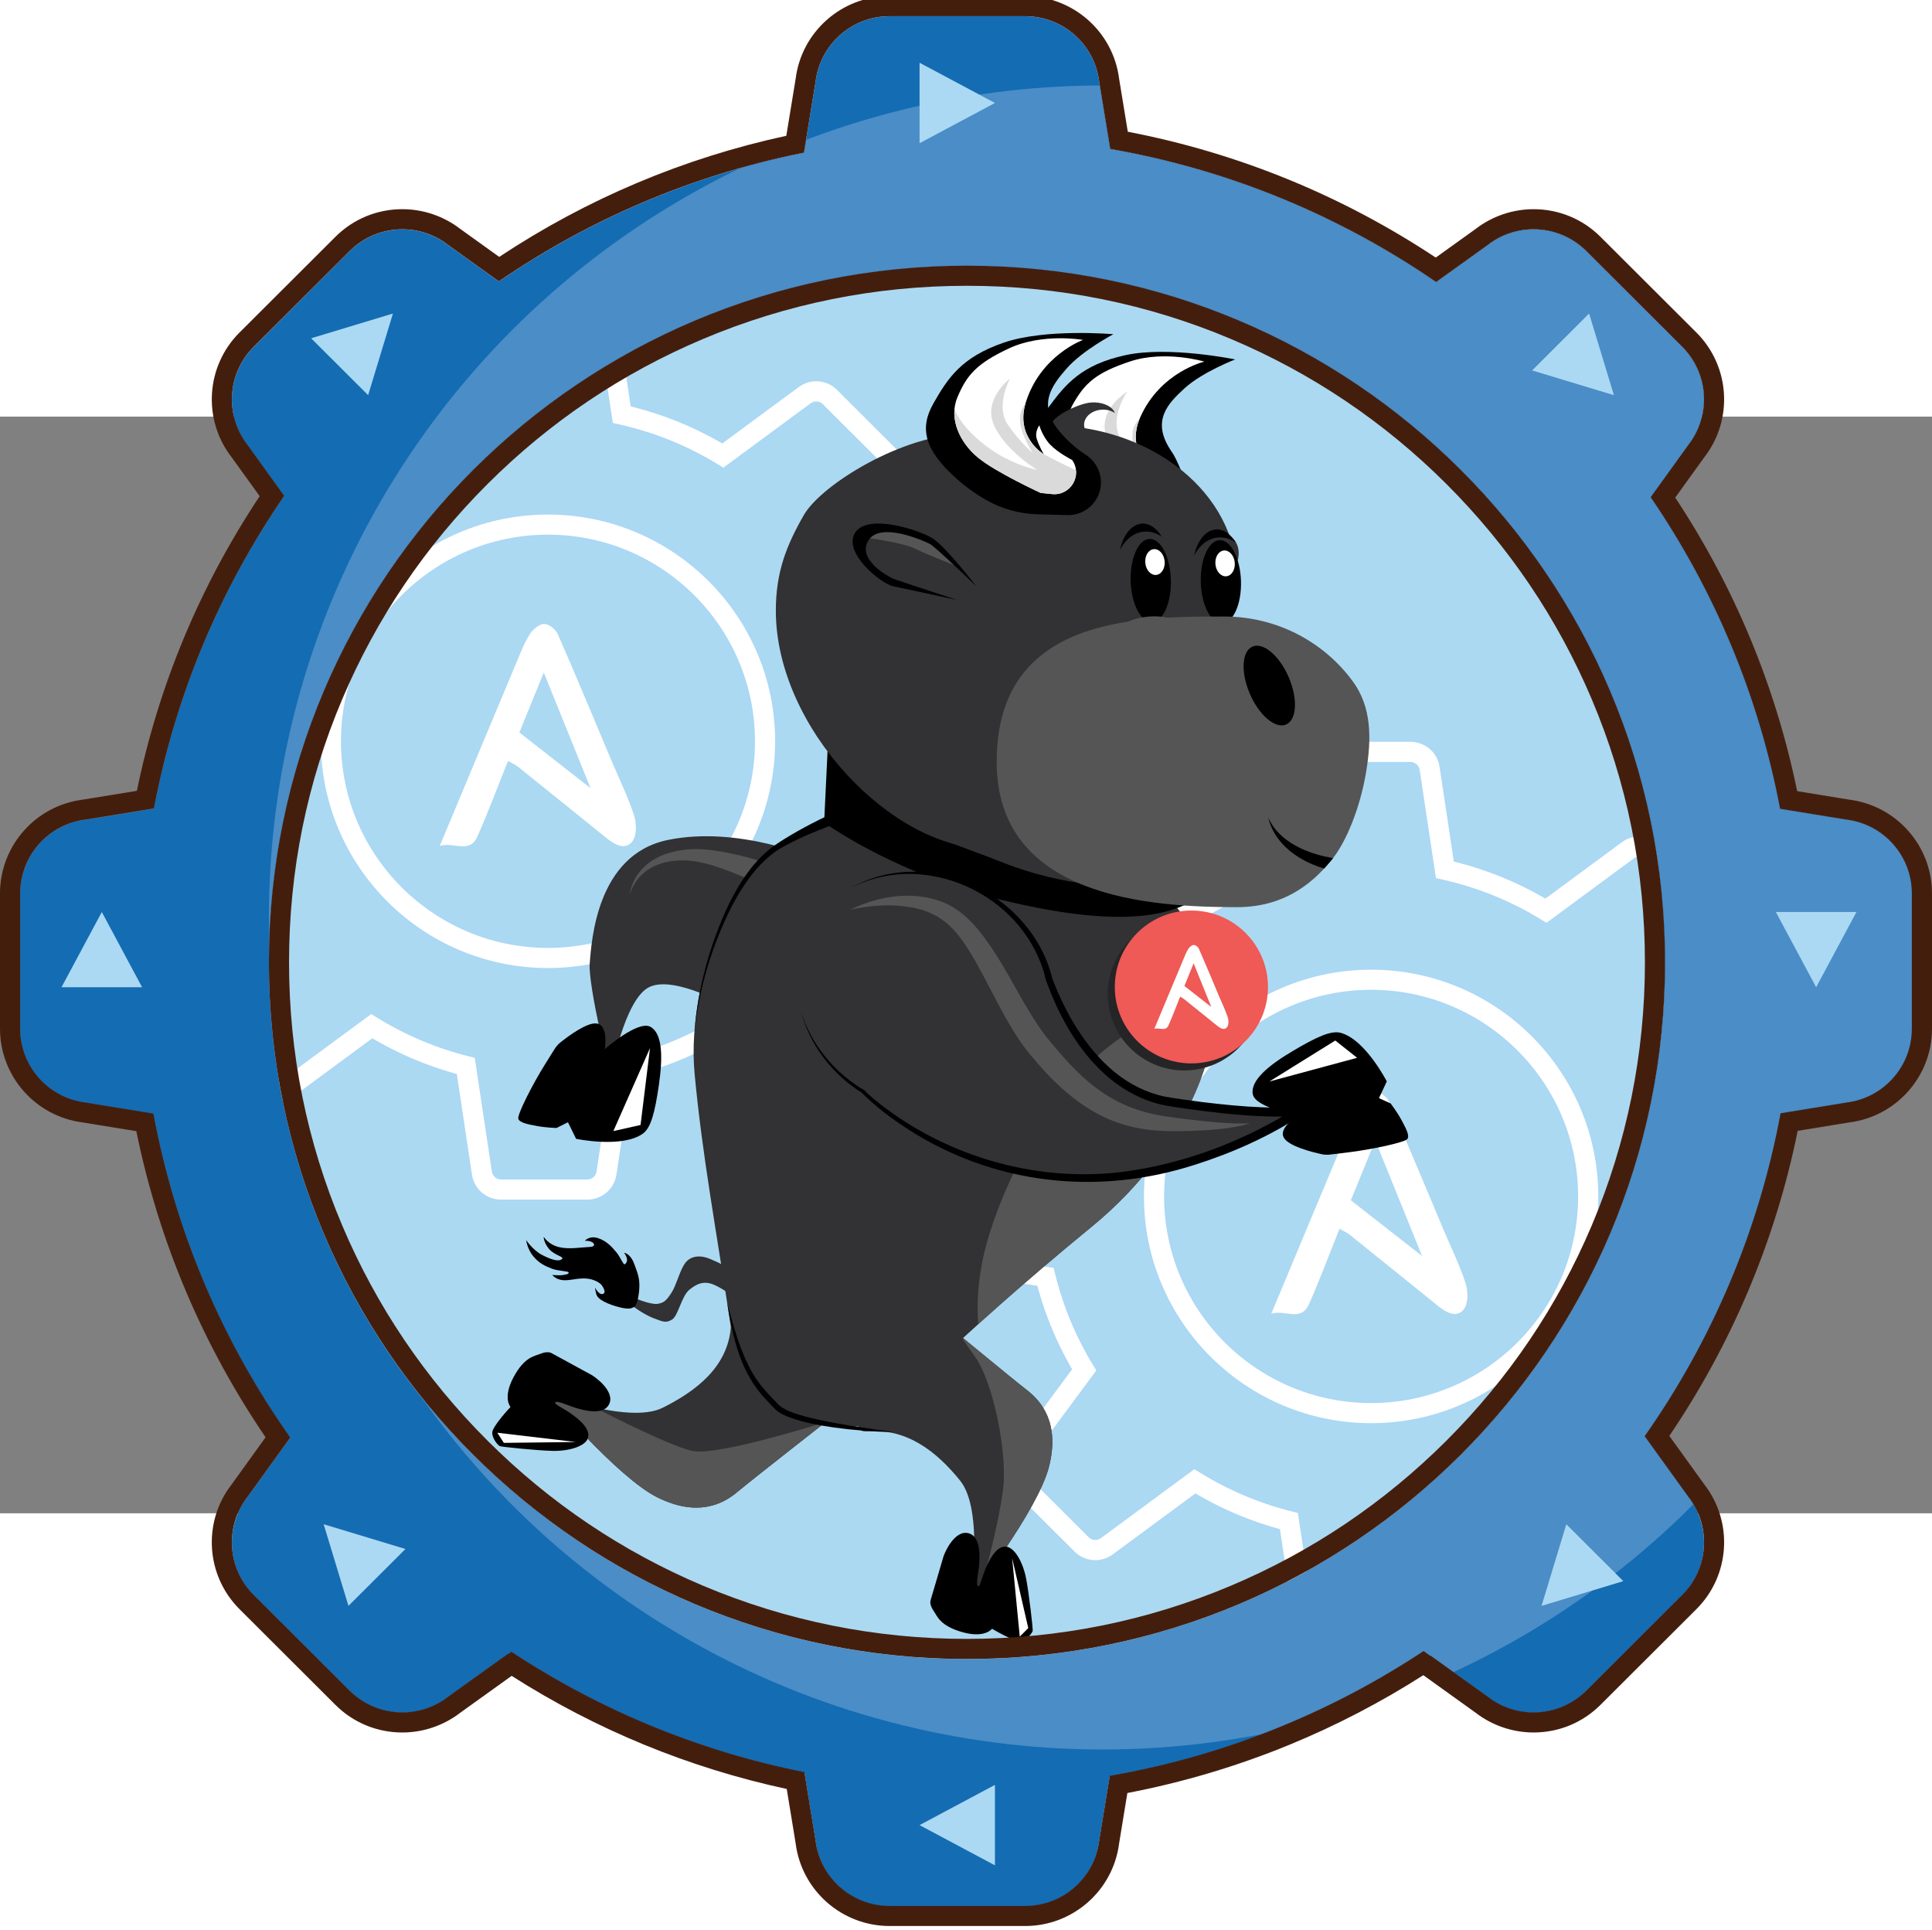 <?xml version="1.0" encoding="UTF-8" standalone="no"?>
<!-- Generator: Adobe Illustrator 27.3.1, SVG Export Plug-In . SVG Version: 6.00 Build 0)  -->

<svg
   width="106.56"
   height="106.428"
   id="eda-logo"
   version="1.1"
   x="0px"
   y="0px"
   viewBox="0 0 959.043 544.286"
   enable-background="new 0 0 1296 1273.415"
   xml:space="preserve"
   sodipodi:docname="eda.svg"
   inkscape:version="1.3 (0e150ed6c4, 2023-07-21)"
   xmlns:inkscape="http://www.inkscape.org/namespaces/inkscape"
   xmlns:sodipodi="http://sodipodi.sourceforge.net/DTD/sodipodi-0.dtd"
   xmlns:xlink="http://www.w3.org/1999/xlink"
   xmlns="http://www.w3.org/2000/svg"
   xmlns:svg="http://www.w3.org/2000/svg"><rect x="0" y="0" width="959.043" height="544.286" fill="#808080" stroke="none"/><defs
   id="defs60">&#10;	&#10;	&#10;	&#10;	&#10;	&#10;	&#10;	&#10;	&#10;	&#10;	&#10;	&#10;	&#10;	&#10;	&#10;	&#10;	&#10;	&#10;	&#10;	&#10;	&#10;	&#10;	&#10;	&#10;	&#10;		&#10;	&#10;		&#10;	&#10;	&#10;		&#10;	&#10;	&#10;	&#10;	&#10;	&#10;	&#10;	&#10;	&#10;	&#10;		&#10;	&#10;	&#10;	&#10;	&#10;	&#10;	&#10;	&#10;	&#10;	&#10;	&#10;	&#10;	&#10;	&#10;	&#10;	&#10;	&#10;	&#10;	&#10;	&#10;	&#10;	&#10;	&#10;	&#10;	&#10;	&#10;	&#10;	&#10;	&#10;	&#10;	&#10;	&#10;	&#10;	&#10;	&#10;	&#10;	&#10;</defs><sodipodi:namedview
   id="namedview60"
   pagecolor="#ffffff"
   bordercolor="#111111"
   borderopacity="1"
   inkscape:showpageshadow="0"
   inkscape:pageopacity="0"
   inkscape:pagecheckerboard="1"
   inkscape:deskcolor="#d1d1d1"
   inkscape:zoom="3.1044177"
   inkscape:cx="53.311125"
   inkscape:cy="64.907503"
   inkscape:window-width="1499"
   inkscape:window-height="991"
   inkscape:window-x="26"
   inkscape:window-y="23"
   inkscape:window-maximized="0"
   inkscape:current-layer="eda-logo" />&#10;<g
   id="Layer_2"
   display="none"
   transform="translate(-172.886,-536.165)">&#10;</g>&#10;<g
   id="g1"
   transform="translate(0,28.31)"><polygon
     fill="#abd9f3"
     points="226.807,528.326 206.8,565.743 246.815,565.743 "
     id="polygon1"
     transform="matrix(1,0,0,0.998,-171.969,-309.72)" /><g
     id="g6"
     transform="matrix(1,0,0,0.998,-171.969,-309.72)">&#10;		<defs
   id="defs1">&#10;			<circle
   id="XMLID_00000037656443494696575020000010024879349725300901_"
   cx="651.978"
   cy="554.205"
   r="384.451" />&#10;		</defs>&#10;		<use
   xlink:href="#XMLID_00000037656443494696575020000010024879349725300901_"
   overflow="visible"
   fill="#abd9f2"
   id="use1" />&#10;		<clipPath
   id="XMLID_00000106128232911417592990000014720964279045140404_">&#10;			<use
   xlink:href="#XMLID_00000037656443494696575020000010024879349725300901_"
   overflow="visible"
   id="use2" />&#10;		</clipPath>&#10;		<g
   clip-path="url(#XMLID_00000106128232911417592990000014720964279045140404_)"
   id="g3">&#10;			<path
   fill="#ffffff"
   d="m 420.718,672.852 c -8.053,0 -14.766,-5.78 -15.961,-13.743 l -7.366,-49.042 -0.929,-0.265 c -13.506,-3.85 -26.54,-9.368 -38.739,-16.401 l -0.851,-0.491 -40.21,29.708 c -2.826,2.089 -6.148,3.193 -9.606,3.193 -4.279,0 -8.326,-1.69 -11.397,-4.761 l -30.252,-30.253 c -5.694,-5.694 -6.354,-14.527 -1.568,-21.003 l 29.927,-40.505 -0.479,-0.847 c -6.825,-12.074 -12.179,-24.971 -15.913,-38.333 l -0.262,-0.935 -49.763,-7.474 c -7.963,-1.195 -13.743,-7.908 -13.743,-15.961 v -42.783 c 0,-8.052 5.779,-14.765 13.742,-15.961 l 49.241,-7.396 0.254,-0.95 c 3.644,-13.636 8.982,-26.824 15.865,-39.196 l 0.469,-0.844 -29.338,-39.708 c -4.786,-6.477 -4.126,-15.31 1.569,-21.004 l 30.251,-30.252 c 3.07,-3.07 7.118,-4.761 11.397,-4.761 3.458,0 6.78,1.104 9.607,3.192 l 38.816,28.68 0.855,-0.503 c 12.683,-7.47 26.28,-13.286 40.416,-17.288 l 0.931,-0.264 7.076,-47.114 c 1.195,-7.963 7.908,-13.743 15.961,-13.743 h 42.783 c 8.053,0 14.766,5.78 15.961,13.743 l 6.921,46.082 0.961,0.248 c 14.755,3.806 28.956,9.569 42.209,17.127 l 0.849,0.484 37.155,-27.451 c 2.827,-2.089 6.148,-3.193 9.607,-3.193 4.279,0 8.327,1.691 11.397,4.762 l 30.252,30.251 c 5.694,5.694 6.354,14.527 1.569,21.003 l -27.235,36.862 0.496,0.853 c 7.779,13.375 13.714,27.714 17.639,42.617 l 0.251,0.955 45.338,6.809 c 7.963,1.196 13.743,7.909 13.743,15.961 v 42.783 c 0,8.053 -5.78,14.766 -13.744,15.961 l -45.856,6.888 -0.259,0.94 c -4.029,14.617 -9.987,28.657 -17.709,41.73 l -0.505,0.855 27.841,37.682 c 4.785,6.477 4.126,15.31 -1.568,21.004 l -30.252,30.252 c -3.07,3.07 -7.118,4.761 -11.397,4.761 -3.458,0 -6.78,-1.104 -9.607,-3.192 l -38.569,-28.497 -0.845,0.471 c -12.764,7.123 -26.394,12.595 -40.512,16.265 l -0.959,0.249 -7.209,48.002 c -1.195,7.963 -7.908,13.743 -15.961,13.743 h -42.785 z m -3.106,-15.674 c 0.229,1.524 1.564,2.674 3.105,2.674 H 463.5 c 1.542,0 2.876,-1.149 3.105,-2.674 l 8.52,-56.73 4.333,-0.981 c 16.432,-3.719 32.114,-10.008 46.61,-18.69 l 3.718,-2.227 45.495,33.614 c 0.548,0.404 1.193,0.616 1.867,0.616 0.835,0 1.623,-0.327 2.218,-0.92 l 30.253,-30.253 c 1.107,-1.107 1.236,-2.826 0.305,-4.087 l -33.099,-44.798 2.385,-3.761 c 9.337,-14.729 16.152,-30.775 20.255,-47.693 l 1.03,-4.247 54.442,-8.177 c 1.55,-0.233 2.675,-1.539 2.675,-3.105 v -42.783 c 0,-1.565 -1.124,-2.872 -2.674,-3.105 l -54.035,-8.115 -0.992,-4.314 c -3.952,-17.191 -10.715,-33.533 -20.101,-48.573 l -2.34,-3.749 32.453,-43.924 c 0.931,-1.261 0.802,-2.979 -0.306,-4.087 l -30.252,-30.252 c -0.596,-0.595 -1.383,-0.923 -2.219,-0.923 -0.675,0 -1.32,0.213 -1.868,0.618 l -44.152,32.621 -3.734,-2.286 c -14.935,-9.143 -31.156,-15.72 -48.211,-19.548 l -4.343,-0.975 -8.234,-54.827 c -0.233,-1.549 -1.539,-2.673 -3.105,-2.673 h -42.783 c -1.566,0 -2.873,1.124 -3.105,2.673 l -8.356,55.637 -4.207,1.052 c -16.443,4.11 -32.064,10.799 -46.43,19.881 l -3.759,2.376 -45.923,-33.931 c -0.548,-0.404 -1.193,-0.617 -1.867,-0.617 -0.836,0 -1.625,0.328 -2.22,0.923 l -30.251,30.252 c -1.107,1.108 -1.236,2.826 -0.306,4.085 l 34.449,46.625 -2.218,3.715 c -8.438,14.129 -14.607,29.386 -18.338,45.346 l -1.004,4.294 -57.903,8.696 c -1.549,0.233 -2.673,1.539 -2.673,3.105 v 42.783 c 0,1.567 1.124,2.873 2.673,3.105 l 58.316,8.758 1.041,4.227 c 3.868,15.701 10.083,30.669 18.471,44.489 l 2.262,3.728 -35.075,47.475 c -0.916,1.239 -0.785,2.996 0.305,4.085 l 30.252,30.253 c 0.593,0.595 1.382,0.923 2.218,0.923 0,0 0,0 0,0 0.675,0 1.321,-0.214 1.868,-0.618 l 47.243,-34.905 3.743,2.316 c 13.933,8.621 29.022,15.013 44.849,19 l 4.197,1.057 z m 26.371,-99.495 c -63.004,0 -114.261,-51.257 -114.261,-114.261 0,-63.004 51.257,-114.261 114.261,-114.261 63.003,0 114.261,51.257 114.261,114.261 0,63.004 -51.258,114.261 -114.261,114.261 z m 0,-215.521 c -55.835,0 -101.261,45.425 -101.261,101.261 0,55.836 45.426,101.261 101.261,101.261 55.835,0 101.261,-45.425 101.261,-101.261 0,-55.836 -45.426,-101.261 -101.261,-101.261 z"
   id="path2" />&#10;			<path
   fill="#abd8f3"
   d="m 463.501,217.343 c 7.304,0 13.393,5.242 14.478,12.466 l 6.773,45.1 0.295,1.963 1.923,0.496 c 14.626,3.773 28.703,9.485 41.841,16.978 l 1.697,0.968 1.572,-1.161 36.369,-26.871 c 2.567,-1.897 5.581,-2.899 8.715,-2.899 3.879,0 7.549,1.535 10.336,4.323 l 30.252,30.252 c 5.165,5.165 5.763,13.177 1.423,19.051 l -26.649,36.068 -1.172,1.586 0.992,1.705 c 7.711,13.259 13.594,27.473 17.485,42.245 l 0.503,1.909 1.953,0.293 44.362,6.663 c 7.223,1.085 12.466,7.174 12.466,14.478 v 42.783 c 0,7.304 -5.243,13.393 -12.467,14.478 l -44.892,6.743 -1.928,0.29 -0.518,1.88 c -3.994,14.489 -9.901,28.407 -17.555,41.366 l -1.01,1.711 1.181,1.598 27.251,36.883 c 4.341,5.875 3.742,13.887 -1.423,19.052 L 587.5,619.99 c -2.787,2.787 -6.457,4.322 -10.336,4.322 -3.135,0 -6.149,-1.002 -8.715,-2.898 l -37.792,-27.922 -1.556,-1.149 -1.689,0.943 c -12.653,7.061 -26.164,12.485 -40.159,16.122 l -1.918,0.498 -0.294,1.959 -7.063,47.022 c -1.084,7.223 -7.173,12.466 -14.478,12.466 h -42.783 c -7.304,0 -13.393,-5.243 -14.478,-12.466 l -7.222,-48.087 -0.287,-1.91 -1.857,-0.529 c -13.388,-3.816 -26.308,-9.286 -38.401,-16.258 l -1.701,-0.981 -1.58,1.167 -39.421,29.125 c -2.566,1.897 -5.58,2.899 -8.715,2.899 -3.878,0 -7.549,-1.535 -10.336,-4.321 l -30.253,-30.253 c -5.165,-5.164 -5.764,-13.177 -1.423,-19.051 l 29.349,-39.723 1.156,-1.565 -0.958,-1.694 c -6.766,-11.969 -12.073,-24.754 -15.775,-37.999 l -0.523,-1.871 -1.921,-0.289 -48.803,-7.33 c -7.223,-1.084 -12.465,-7.173 -12.465,-14.478 v -42.783 c 0,-7.304 5.242,-13.392 12.465,-14.478 l 48.269,-7.25 1.945,-0.292 0.508,-1.9 c 3.612,-13.517 8.903,-26.59 15.727,-38.854 l 0.939,-1.688 -1.148,-1.553 -28.765,-38.932 c -4.341,-5.875 -3.742,-13.887 1.423,-19.052 l 30.251,-30.252 c 2.787,-2.787 6.458,-4.322 10.336,-4.322 3.135,0 6.148,1.002 8.715,2.899 l 38.019,28.09 1.596,1.179 1.71,-1.007 c 12.572,-7.404 26.051,-13.17 40.063,-17.137 l 1.862,-0.527 0.287,-1.914 6.933,-46.157 c 1.084,-7.223 7.173,-12.465 14.478,-12.465 h 42.785 m -55.579,68.596 -3.236,0.809 c -16.598,4.149 -32.367,10.901 -46.868,20.068 l -2.892,1.828 -45.1,-33.323 c -0.806,-0.594 -1.759,-0.909 -2.756,-0.909 -1.237,0 -2.402,0.484 -3.28,1.362 l -30.252,30.253 c -1.635,1.637 -1.825,4.176 -0.45,6.037 l 33.855,45.822 -1.707,2.858 c -8.517,14.262 -14.745,29.663 -18.511,45.774 l -0.772,3.303 -56.898,8.545 c -2.289,0.344 -3.95,2.274 -3.95,4.589 v 42.783 c 0,2.315 1.661,4.245 3.95,4.589 l 57.323,8.609 0.801,3.251 c 3.904,15.849 10.177,30.958 18.645,44.908 l 1.74,2.867 -34.477,46.664 c -1.354,1.832 -1.16,4.428 0.45,6.038 l 30.251,30.251 c 0.878,0.88 2.043,1.364 3.281,1.364 0.999,0 1.954,-0.316 2.759,-0.911 l 46.427,-34.302 2.879,1.782 c 14.063,8.702 29.295,15.154 45.272,19.178 l 3.229,0.813 8.494,56.56 c 0.338,2.252 2.311,3.951 4.589,3.951 h 42.783 c 2.278,0 4.251,-1.698 4.589,-3.951 l 8.368,-55.716 3.333,-0.755 c 16.587,-3.755 32.417,-10.102 47.05,-18.867 l 2.859,-1.713 44.694,33.022 c 0.806,0.594 1.759,0.907 2.755,0.907 1.235,0 2.399,-0.483 3.28,-1.361 l 30.252,-30.252 c 1.637,-1.637 1.826,-4.176 0.451,-6.039 l -32.488,-43.971 1.834,-2.893 c 9.425,-14.868 16.304,-31.065 20.447,-48.142 l 0.792,-3.266 53.445,-8.027 c 2.29,-0.344 3.952,-2.274 3.952,-4.589 v -42.783 c 0,-2.314 -1.661,-4.243 -3.952,-4.589 l -53.024,-7.964 -0.763,-3.319 c -3.99,-17.353 -10.816,-33.849 -20.29,-49.031 l -1.8,-2.884 31.848,-43.105 c 1.375,-1.862 1.184,-4.401 -0.452,-6.038 l -30.254,-30.253 c -0.878,-0.878 -2.043,-1.361 -3.278,-1.361 -0.998,0 -1.952,0.315 -2.76,0.911 l -43.339,32.021 -2.873,-1.759 c -15.076,-9.229 -31.449,-15.868 -48.666,-19.733 l -3.341,-0.75 -8.082,-53.811 c -0.344,-2.289 -2.274,-3.95 -4.589,-3.95 h -42.783 c -2.315,0 -4.245,1.661 -4.589,3.95 l -8.205,54.65 m 36.061,44.722 c 62.176,0 112.761,50.584 112.761,112.761 0,62.177 -50.584,112.761 -112.761,112.761 -62.177,0 -112.761,-50.584 -112.761,-112.761 0,-62.177 50.584,-112.761 112.761,-112.761 m 0,215.522 c 56.662,0 102.761,-46.098 102.761,-102.761 0,-56.663 -46.098,-102.761 -102.761,-102.761 -56.663,0 -102.761,46.098 -102.761,102.761 0,56.663 46.098,102.761 102.761,102.761 m 19.518,-331.841 h -42.783 c -8.801,0 -16.138,6.317 -17.444,15.02 l -6.933,46.157 c -14.282,4.043 -27.953,9.891 -40.769,17.439 l -38.019,-28.09 c -3.164,-2.337 -6.842,-3.486 -10.498,-3.486 -4.524,0 -9.016,1.759 -12.457,5.201 l -30.251,30.252 c -6.224,6.223 -6.945,15.877 -1.715,22.956 l 28.765,38.932 c -6.955,12.501 -12.321,25.759 -16.003,39.538 l -48.269,7.25 c -8.703,1.308 -15.019,8.644 -15.019,17.444 v 42.783 c 0,8.801 6.317,16.138 15.02,17.444 l 48.803,7.33 c 3.773,13.501 9.155,26.467 16.052,38.668 l -29.349,39.723 c -5.23,7.079 -4.509,16.733 1.714,22.956 l 30.252,30.253 c 3.442,3.442 7.933,5.2 12.458,5.2 3.656,0 7.335,-1.149 10.498,-3.487 l 39.42,-29.125 c 12.327,7.106 25.43,12.654 39.077,16.544 l 7.222,48.087 c 1.307,8.704 8.643,15.021 17.444,15.021 H 463.5 c 8.801,0 16.138,-6.317 17.444,-15.021 l 7.063,-47.022 c 14.264,-3.708 27.968,-9.209 40.866,-16.406 l 37.792,27.922 c 3.163,2.337 6.841,3.486 10.498,3.486 4.524,0 9.016,-1.759 12.458,-5.201 l 30.252,-30.252 c 6.223,-6.223 6.944,-15.878 1.714,-22.956 l -27.25,-36.883 c 7.802,-13.209 13.792,-27.326 17.864,-42.094 l 44.892,-6.743 c 8.704,-1.307 15.021,-8.643 15.021,-17.444 v -42.783 c 0,-8.8 -6.317,-16.137 -15.021,-17.444 l -44.362,-6.663 c -3.966,-15.059 -9.934,-29.477 -17.793,-42.989 l 26.649,-36.068 c 5.229,-7.078 4.508,-16.733 -1.715,-22.956 L 589.62,266.585 c -3.442,-3.443 -7.933,-5.202 -12.458,-5.202 -3.656,0 -7.335,1.149 -10.498,3.487 l -36.369,26.871 c -13.392,-7.638 -27.669,-13.432 -42.578,-17.277 l -6.773,-45.1 c -1.305,-8.704 -8.642,-15.021 -17.443,-15.021 z m -108.706,97.935 4.626,-2.925 c 14.23,-8.996 29.705,-15.622 45.992,-19.694 l 5.178,-1.294 8.504,-56.626 c 0.122,-0.809 0.804,-1.396 1.622,-1.396 H 463.5 c 0.818,0 1.501,0.587 1.622,1.396 l 8.387,55.843 5.345,1.2 c 16.896,3.793 32.963,10.308 47.757,19.364 l 4.596,2.814 44.964,-33.222 c 0.294,-0.217 0.636,-0.324 0.976,-0.324 0.421,0 0.838,0.164 1.158,0.483 l 30.252,30.252 c 0.579,0.579 0.646,1.477 0.16,2.135 l -33.059,44.744 2.88,4.614 c 9.297,14.898 15.997,31.086 19.912,48.115 l 1.221,5.31 55.044,8.267 c 0.81,0.122 1.397,0.804 1.397,1.622 v 42.783 c 0,0.818 -0.588,1.5 -1.397,1.622 l -55.44,8.327 -1.268,5.227 c -4.064,16.757 -10.815,32.652 -20.065,47.243 l -2.935,4.629 33.709,45.624 c 0.486,0.659 0.419,1.557 -0.159,2.135 l -30.252,30.252 c -0.32,0.32 -0.738,0.483 -1.159,0.483 -0.34,0 -0.682,-0.107 -0.976,-0.323 l -46.299,-34.208 -4.575,2.741 c -14.358,8.6 -29.893,14.83 -46.17,18.514 l -5.333,1.208 -8.672,57.744 c -0.12,0.796 -0.817,1.396 -1.622,1.396 h -42.783 c -0.805,0 -1.502,-0.6 -1.622,-1.396 l -8.791,-58.536 -5.166,-1.301 c -15.679,-3.949 -30.626,-10.282 -44.426,-18.82 l -4.606,-2.851 -48.061,35.509 c -0.294,0.217 -0.636,0.324 -0.976,0.324 -0.421,0 -0.838,-0.163 -1.158,-0.483 l -30.252,-30.253 c -0.569,-0.569 -0.637,-1.486 -0.159,-2.134 l 35.673,-48.284 -2.785,-4.588 c -8.309,-13.689 -14.465,-28.516 -18.296,-44.069 l -1.281,-5.202 -59.31,-8.907 c -0.809,-0.122 -1.396,-0.804 -1.396,-1.622 v -42.783 c 0,-0.818 0.587,-1.5 1.396,-1.622 l 58.91,-8.847 1.235,-5.285 c 3.695,-15.81 9.807,-30.923 18.165,-44.918 l 2.73,-4.572 -35.04,-47.429 c -0.486,-0.658 -0.419,-1.555 0.16,-2.134 l 30.251,-30.252 c 0.32,-0.32 0.738,-0.484 1.159,-0.484 0.34,0 0.682,0.107 0.976,0.323 z m 89.188,15.384 c -63.831,0 -115.761,51.93 -115.761,115.761 0,63.831 51.93,115.761 115.761,115.761 63.831,0 115.761,-51.93 115.761,-115.761 0,-63.831 -51.93,-115.761 -115.761,-115.761 z m 0,215.522 c -55.008,0 -99.761,-44.752 -99.761,-99.761 0,-55.009 44.753,-99.761 99.761,-99.761 55.008,0 99.761,44.752 99.761,99.761 0,55.009 -44.753,99.761 -99.761,99.761 z"
   id="path3" />&#10;		</g>&#10;		<g
   clip-path="url(#XMLID_00000106128232911417592990000014720964279045140404_)"
   id="g5">&#10;			<path
   fill="#ffffff"
   d="m 829.317,899.203 c -8.054,0 -14.767,-5.78 -15.961,-13.744 l -7.366,-49.042 -0.929,-0.265 c -13.504,-3.849 -26.537,-9.367 -38.739,-16.401 l -0.851,-0.49 -40.21,29.71 c -2.827,2.088 -6.15,3.191 -9.608,3.191 -4.278,0 -8.325,-1.69 -11.396,-4.76 l -30.253,-30.253 c -5.693,-5.692 -6.353,-14.525 -1.568,-21.003 l 29.927,-40.507 -0.479,-0.847 c -6.825,-12.075 -12.18,-24.972 -15.914,-38.333 l -0.261,-0.936 -49.763,-7.474 c -7.963,-1.196 -13.743,-7.909 -13.743,-15.961 v -42.783 c 0,-8.053 5.78,-14.766 13.743,-15.961 l 49.24,-7.396 0.254,-0.95 c 3.646,-13.641 8.984,-26.828 15.866,-39.196 l 0.47,-0.844 -29.34,-39.709 c -4.785,-6.476 -4.126,-15.309 1.568,-21.004 l 30.252,-30.252 c 3.07,-3.071 7.118,-4.762 11.396,-4.762 3.457,0 6.78,1.104 9.607,3.194 l 38.817,28.679 0.855,-0.503 c 12.684,-7.47 26.281,-13.287 40.415,-17.289 l 0.932,-0.264 7.076,-47.114 c 1.194,-7.963 7.907,-13.743 15.961,-13.743 h 42.783 c 8.052,0 14.765,5.779 15.961,13.742 l 6.921,46.082 0.961,0.248 c 14.756,3.807 28.957,9.569 42.209,17.128 l 0.849,0.484 37.155,-27.451 c 2.826,-2.089 6.148,-3.193 9.607,-3.193 4.278,0 8.326,1.691 11.396,4.761 l 30.253,30.253 c 5.694,5.693 6.354,14.527 1.569,21.004 l -27.235,36.861 0.495,0.853 c 7.78,13.376 13.715,27.715 17.64,42.617 l 0.251,0.955 45.338,6.809 c 7.963,1.195 13.743,7.908 13.743,15.961 v 42.783 c 0,8.052 -5.779,14.765 -13.742,15.961 l -45.857,6.888 -0.26,0.94 c -4.028,14.614 -9.986,28.654 -17.709,41.73 l -0.505,0.855 27.842,37.682 c 4.708,6.373 4.033,15.402 -1.57,21.004 L 997.159,847.4 c -3.07,3.07 -7.118,4.761 -11.396,4.761 -3.458,0 -6.78,-1.104 -9.607,-3.192 l -38.57,-28.497 -0.845,0.472 c -12.764,7.123 -26.394,12.595 -40.511,16.264 l -0.959,0.25 -7.21,48.002 c -1.196,7.963 -7.909,13.743 -15.961,13.743 z m -3.105,-15.674 c 0.233,1.55 1.539,2.675 3.105,2.675 H 872.1 c 1.54,0 2.876,-1.149 3.105,-2.674 l 8.52,-56.731 4.334,-0.98 c 16.432,-3.719 32.113,-10.007 46.608,-18.69 l 3.719,-2.227 45.494,33.613 c 0.539,0.4 1.185,0.612 1.863,0.612 0.831,0 1.643,-0.334 2.225,-0.918 l 30.25,-30.252 c 1.091,-1.089 1.223,-2.846 0.306,-4.086 l -33.098,-44.797 2.384,-3.762 c 9.339,-14.733 16.153,-30.779 20.256,-47.692 l 1.029,-4.247 54.443,-8.177 c 1.55,-0.233 2.674,-1.539 2.674,-3.105 v -42.783 c 0,-1.566 -1.124,-2.873 -2.673,-3.105 l -54.035,-8.115 -0.992,-4.314 c -3.953,-17.191 -10.716,-33.534 -20.102,-48.573 l -2.34,-3.75 32.453,-43.923 c 0.916,-1.24 0.785,-2.996 -0.305,-4.086 l -30.253,-30.253 c -0.594,-0.595 -1.382,-0.923 -2.218,-0.923 -0.675,0 -1.32,0.214 -1.867,0.618 l -44.153,32.621 -3.734,-2.286 C 921.058,524.077 904.838,517.5 887.782,513.67 l -4.343,-0.976 -8.234,-54.825 c -0.23,-1.525 -1.565,-2.674 -3.105,-2.674 h -42.783 c -1.565,0 -2.871,1.124 -3.105,2.671 l -8.356,55.638 -4.207,1.052 c -16.439,4.109 -32.062,10.799 -46.431,19.881 l -3.758,2.376 -45.924,-33.929 c -0.547,-0.404 -1.192,-0.618 -1.867,-0.618 -0.837,0 -1.625,0.328 -2.22,0.924 l -30.251,30.251 c -1.108,1.107 -1.237,2.826 -0.306,4.086 l 34.449,46.625 -2.22,3.715 c -8.438,14.128 -14.607,29.384 -18.338,45.346 l -1.003,4.294 -57.904,8.696 c -1.524,0.229 -2.673,1.564 -2.673,3.105 v 42.783 c 0,1.542 1.149,2.876 2.674,3.105 l 58.316,8.758 1.041,4.227 c 3.869,15.703 10.083,30.671 18.471,44.488 l 2.263,3.729 -35.075,47.474 c -0.932,1.261 -0.804,2.979 0.304,4.086 l 30.253,30.254 c 0.595,0.595 1.383,0.923 2.219,0.923 v 0 c 0.676,0 1.322,-0.214 1.869,-0.619 l 47.241,-34.905 3.743,2.316 c 13.932,8.62 29.021,15.013 44.85,18.999 l 4.197,1.059 z m 26.37,-99.495 c -63.004,0 -114.261,-51.257 -114.261,-114.261 0,-63.004 51.257,-114.261 114.261,-114.261 63.004,0 114.261,51.257 114.261,114.261 0,63.004 -51.257,114.261 -114.261,114.261 z m 0,-215.522 c -55.835,0 -101.261,45.426 -101.261,101.261 0,55.835 45.426,101.261 101.261,101.261 55.835,0 101.261,-45.425 101.261,-101.261 0,-55.836 -45.426,-101.261 -101.261,-101.261 z"
   id="path4" />&#10;			<path
   fill="#abd8f3"
   d="m 872.101,443.694 c 7.304,0 13.392,5.242 14.478,12.465 l 6.773,45.1 0.295,1.963 1.922,0.496 c 14.626,3.773 28.703,9.486 41.84,16.979 l 1.697,0.968 1.572,-1.161 36.369,-26.871 c 2.566,-1.897 5.58,-2.899 8.716,-2.899 3.879,0 7.549,1.535 10.335,4.321 l 30.253,30.253 c 5.165,5.164 5.763,13.176 1.423,19.051 l -26.649,36.068 -1.172,1.586 0.992,1.705 c 7.712,13.26 13.595,27.474 17.485,42.245 l 0.503,1.909 1.953,0.293 44.362,6.663 c 7.223,1.084 12.466,7.173 12.466,14.478 v 42.783 c 0,7.304 -5.242,13.392 -12.465,14.478 l -44.894,6.743 -1.928,0.29 -0.518,1.88 c -3.993,14.487 -9.899,28.404 -17.554,41.366 l -1.01,1.711 1.181,1.598 27.251,36.883 c 4.271,5.781 3.658,13.971 -1.424,19.052 L 996.1,846.341 c -2.787,2.787 -6.458,4.322 -10.336,4.322 -3.135,0 -6.149,-1.002 -8.716,-2.898 l -37.792,-27.923 -1.556,-1.149 -1.689,0.943 c -12.652,7.061 -26.164,12.485 -40.158,16.122 l -1.918,0.498 -0.294,1.96 -7.062,47.022 c -1.085,7.223 -7.174,12.466 -14.478,12.466 h -42.783 c -7.305,0 -13.394,-5.243 -14.478,-12.467 l -7.223,-48.087 -0.287,-1.91 -1.857,-0.529 c -13.386,-3.815 -26.306,-9.285 -38.401,-16.258 l -1.701,-0.981 -1.58,1.167 -39.419,29.126 c -2.568,1.896 -5.583,2.899 -8.718,2.899 -3.878,0 -7.548,-1.535 -10.335,-4.321 L 675.066,816.09 c -5.164,-5.164 -5.762,-13.176 -1.422,-19.051 l 29.349,-39.724 1.156,-1.565 -0.958,-1.694 c -6.766,-11.97 -12.073,-24.755 -15.775,-37.999 l -0.523,-1.871 -1.921,-0.288 -48.802,-7.33 c -7.223,-1.085 -12.466,-7.174 -12.466,-14.478 v -42.783 c 0,-7.305 5.242,-13.393 12.466,-14.478 l 48.267,-7.25 1.945,-0.292 0.508,-1.9 c 3.614,-13.521 8.906,-26.594 15.728,-38.854 l 0.939,-1.688 -1.148,-1.554 -28.766,-38.932 c -4.341,-5.874 -3.743,-13.886 1.422,-19.052 l 30.252,-30.252 c 2.787,-2.787 6.457,-4.323 10.335,-4.323 3.135,0 6.149,1.003 8.717,2.9 l 38.02,28.09 1.596,1.179 1.709,-1.007 c 12.573,-7.405 26.053,-13.171 40.063,-17.138 l 1.862,-0.527 0.287,-1.914 6.933,-46.157 c 1.084,-7.223 7.172,-12.465 14.478,-12.465 h 42.784 m -55.58,68.598 -3.236,0.809 c -16.595,4.149 -32.364,10.901 -46.869,20.069 l -2.891,1.828 -45.097,-33.318 c -0.807,-0.597 -1.761,-0.912 -2.76,-0.913 -1.238,0 -2.403,0.484 -3.279,1.362 l -30.251,30.251 c -1.639,1.637 -1.829,4.177 -0.453,6.039 l 33.856,45.822 -1.707,2.858 c -8.517,14.261 -14.745,29.661 -18.511,45.773 l -0.772,3.303 -56.898,8.545 c -2.252,0.339 -3.95,2.311 -3.95,4.589 v 42.783 c 0,2.278 1.699,4.25 3.951,4.589 l 57.322,8.609 0.801,3.251 c 3.906,15.852 10.179,30.96 18.645,44.907 l 1.741,2.868 -34.478,46.665 c -1.376,1.862 -1.187,4.401 0.45,6.038 l 30.253,30.254 c 0.878,0.878 2.043,1.362 3.28,1.362 0.999,0 1.954,-0.316 2.76,-0.912 l 46.425,-34.302 2.879,1.782 c 14.063,8.701 29.295,15.154 45.272,19.178 l 3.229,0.814 8.495,56.56 c 0.345,2.289 2.275,3.951 4.589,3.951 H 872.1 c 2.277,0 4.249,-1.698 4.589,-3.952 l 8.367,-55.716 3.334,-0.755 c 16.587,-3.754 32.417,-10.102 47.048,-18.867 l 2.861,-1.713 44.686,33.016 c 0.802,0.595 1.756,0.91 2.76,0.91 1.244,0 2.411,-0.482 3.284,-1.357 l 30.249,-30.251 c 1.613,-1.61 1.808,-4.207 0.453,-6.04 l -32.488,-43.971 1.834,-2.893 c 9.426,-14.872 16.305,-31.069 20.446,-48.142 l 0.792,-3.267 53.446,-8.027 c 2.289,-0.344 3.951,-2.274 3.951,-4.589 v -42.783 c 0,-2.315 -1.661,-4.245 -3.951,-4.589 l -53.025,-7.964 -0.763,-3.319 c -3.99,-17.353 -10.817,-33.85 -20.291,-49.031 l -1.8,-2.884 31.847,-43.103 c 1.354,-1.832 1.16,-4.428 -0.45,-6.038 l -30.252,-30.252 c -0.878,-0.879 -2.043,-1.363 -3.28,-1.363 -0.998,0 -1.952,0.315 -2.758,0.911 l -43.341,32.021 -2.872,-1.759 C 921.701,522.71 905.327,516.071 888.11,512.205 l -3.34,-0.75 -8.082,-53.812 c -0.34,-2.251 -2.312,-3.949 -4.589,-3.949 h -42.783 c -2.313,0 -4.243,1.66 -4.589,3.949 l -8.206,54.648 m 36.061,44.722 c 62.176,0 112.761,50.584 112.761,112.761 0,62.176 -50.584,112.761 -112.761,112.761 -62.177,0 -112.761,-50.585 -112.761,-112.761 0,-62.177 50.585,-112.761 112.761,-112.761 m 0,215.522 c 56.662,0 102.761,-46.098 102.761,-102.761 0,-56.663 -46.098,-102.761 -102.761,-102.761 -56.663,0 -102.761,46.098 -102.761,102.761 0,56.662 46.099,102.761 102.761,102.761 m 19.519,-331.841 h -42.783 c -8.802,0 -16.139,6.317 -17.444,15.02 l -6.933,46.157 c -14.28,4.043 -27.952,9.891 -40.769,17.439 l -38.02,-28.09 c -3.165,-2.338 -6.843,-3.487 -10.5,-3.487 -4.524,0 -9.015,1.759 -12.456,5.201 l -30.252,30.252 c -6.224,6.224 -6.944,15.878 -1.714,22.956 l 28.766,38.932 c -6.956,12.5 -12.322,25.759 -16.005,39.538 l -48.267,7.25 c -8.703,1.307 -15.02,8.644 -15.02,17.444 v 42.783 c 0,8.8 6.316,16.137 15.02,17.444 l 48.802,7.33 c 3.773,13.5 9.156,26.466 16.053,38.667 l -29.349,39.724 c -5.229,7.079 -4.509,16.733 1.714,22.955 l 30.253,30.253 c 3.441,3.441 7.932,5.2 12.456,5.2 3.657,0 7.336,-1.149 10.5,-3.486 l 39.42,-29.126 c 12.327,7.106 25.43,12.654 39.077,16.544 l 7.223,48.087 c 1.306,8.704 8.643,15.021 17.444,15.021 H 872.1 c 8.801,0 16.137,-6.317 17.444,-15.021 l 7.062,-47.022 c 14.264,-3.707 27.967,-9.208 40.865,-16.406 l 37.792,27.923 c 3.164,2.337 6.842,3.486 10.499,3.486 4.524,0 9.014,-1.758 12.457,-5.2 l 30.251,-30.252 c 6.124,-6.122 6.861,-15.991 1.716,-22.956 l -27.251,-36.883 c 7.802,-13.21 13.793,-27.327 17.863,-42.094 l 44.894,-6.743 c 8.703,-1.308 15.02,-8.644 15.02,-17.444 v -42.783 c 0,-8.801 -6.317,-16.138 -15.021,-17.444 L 1021.33,625.2 c -3.966,-15.059 -9.934,-29.477 -17.793,-42.99 l 26.649,-36.068 c 5.229,-7.079 4.509,-16.733 -1.715,-22.956 l -30.253,-30.253 c -3.441,-3.441 -7.932,-5.2 -12.457,-5.2 -3.657,0 -7.335,1.149 -10.499,3.487 l -36.369,26.871 c -13.391,-7.638 -27.669,-13.432 -42.577,-17.278 l -6.773,-45.1 c -1.306,-8.702 -8.642,-15.019 -17.442,-15.019 z m -108.707,97.934 4.626,-2.924 c 14.233,-8.997 29.707,-15.622 45.993,-19.694 l 5.178,-1.294 8.505,-56.626 c 0.122,-0.808 0.804,-1.395 1.622,-1.395 h 42.783 c 0.805,0 1.502,0.601 1.622,1.396 l 8.387,55.841 5.345,1.2 c 16.896,3.793 32.963,10.309 47.757,19.365 l 4.596,2.814 44.967,-33.222 c 0.294,-0.218 0.636,-0.324 0.975,-0.324 0.421,0 0.839,0.164 1.158,0.483 l 30.253,30.253 c 0.569,0.569 0.638,1.486 0.159,2.134 l -33.06,44.744 2.88,4.615 c 9.298,14.899 15.997,31.087 19.912,48.115 l 1.221,5.31 55.045,8.267 h 10e-4 c 0.809,0.122 1.396,0.804 1.396,1.622 v 42.783 c 0,0.818 -0.587,1.5 -1.396,1.622 l -55.44,8.327 -1.268,5.227 c -4.064,16.755 -10.815,32.649 -20.065,47.243 l -2.935,4.629 33.709,45.624 c 0.479,0.648 0.41,1.565 -0.16,2.134 l -30.251,30.253 c -0.315,0.316 -0.738,0.478 -1.163,0.478 -0.341,0 -0.684,-0.105 -0.972,-0.319 l -46.3,-34.209 -4.576,2.74 c -14.358,8.602 -29.893,14.831 -46.169,18.515 l -5.334,1.207 -8.672,57.744 c -0.12,0.797 -0.817,1.397 -1.622,1.397 h -42.783 c -0.818,0 -1.5,-0.587 -1.622,-1.397 l -8.791,-58.534 -5.166,-1.302 c -15.679,-3.949 -30.626,-10.281 -44.427,-18.82 l -4.606,-2.851 -48.059,35.509 c -0.295,0.218 -0.637,0.325 -0.978,0.325 -0.421,0 -0.839,-0.164 -1.158,-0.483 l -30.253,-30.254 c -0.578,-0.578 -0.645,-1.476 -0.158,-2.134 l 35.674,-48.283 -2.785,-4.589 c -8.31,-13.688 -14.465,-28.516 -18.297,-44.068 l -1.281,-5.202 -59.309,-8.907 c -0.796,-0.12 -1.397,-0.817 -1.397,-1.622 v -42.783 c 0,-0.805 0.6,-1.502 1.396,-1.622 l 58.91,-8.847 1.235,-5.285 c 3.695,-15.81 9.807,-30.922 18.165,-44.918 l 2.731,-4.573 -35.043,-47.428 c -0.486,-0.658 -0.419,-1.555 0.16,-2.134 l 30.252,-30.252 c 0.319,-0.32 0.737,-0.484 1.158,-0.483 0.34,0 0.682,0.107 0.976,0.324 z m 89.188,15.385 c -63.831,0 -115.761,51.93 -115.761,115.761 0,63.831 51.93,115.761 115.761,115.761 63.831,0 115.761,-51.93 115.761,-115.761 0,-63.831 -51.93,-115.761 -115.761,-115.761 z m 0,215.522 c -55.008,0 -99.761,-44.752 -99.761,-99.761 0,-55.009 44.753,-99.761 99.761,-99.761 55.008,0 99.761,44.753 99.761,99.761 0,55.008 -44.753,99.761 -99.761,99.761 z"
   id="path5" />&#10;		</g>&#10;	</g><path
     fill="#ffffff"
     d="m 664.938,374.744 c -5.226,13.007 -9.836,25.434 -15.208,37.529 -3.921,8.826 -11.694,2.523 -18.672,4.666 13.141,-31.442 25.675,-61.495 38.276,-91.52 1.95,-4.646 3.797,-9.423 6.49,-13.637 1.494,-2.338 4.627,-4.987 7.046,-5.011 2.297,-0.023 5.74,2.711 6.769,5.059 9.152,20.884 17.877,41.952 26.734,62.963 3.811,9.042 8.191,17.9 11.194,27.199 1.267,3.924 1.279,10.112 -1.036,12.883 -3.641,4.359 -8.805,1.317 -12.783,-1.896 -14.569,-11.767 -29.134,-23.537 -43.748,-35.248 -1.432,-1.149 -3.19,-1.899 -5.062,-2.987 z m 5.626,-14.105 c 11.328,8.856 22.577,17.651 35.342,27.631 -7.962,-19.681 -15.242,-37.676 -23.216,-57.387 -4.509,11.069 -8.261,20.276 -12.126,29.757 z"
     id="path6"
     style="stroke-width:0.999" /><path
     fill="#ffffff"
     d="m 252.178,142.552 c -5.226,13.007 -9.836,25.434 -15.208,37.529 -3.921,8.826 -11.694,2.523 -18.672,4.666 13.141,-31.442 25.675,-61.495 38.276,-91.52 1.95,-4.646 3.797,-9.423 6.49,-13.637 1.494,-2.338 4.627,-4.987 7.046,-5.011 2.297,-0.023 5.74,2.711 6.769,5.059 9.152,20.884 17.877,41.952 26.734,62.963 3.811,9.042 8.191,17.9 11.194,27.199 1.267,3.924 1.279,10.112 -1.036,12.883 -3.641,4.359 -8.805,1.317 -12.783,-1.896 -14.569,-11.767 -29.134,-23.537 -43.748,-35.248 -1.432,-1.149 -3.189,-1.899 -5.062,-2.987 z m 5.627,-14.105 c 11.328,8.856 22.577,17.651 35.342,27.631 -7.962,-19.681 -15.242,-37.677 -23.215,-57.387 -4.511,11.069 -8.263,20.276 -12.127,29.757 z"
     id="path7"
     style="stroke-width:0.999" /><path
     fill="#323133"
     d="m 404.694,191.169 c 0,0 -37.948,-16.724 -73.309,-9.344 -35.361,7.38 -37.742,50.436 -38.649,61.2 -0.907,10.764 10.225,56.212 10.225,56.212 0,0 6.791,-38.985 19.705,-44.609 12.915,-5.623 40.484,10.471 40.484,10.471 z"
     id="path8"
     style="stroke-width:0.999" /><path
     fill="#555555"
     d="m 379.998,205.393 c -5.756,-2.984 -11.78,-5.691 -17.829,-8.025 -8.202,-3.1 -16.786,-5.916 -25.651,-5.352 -11.002,0.531 -20.654,5.994 -23.945,17.009 1.527,-10.996 10.233,-18.474 20.707,-21.136 2.407,-0.636 5.386,-1.17 7.85,-1.407 7.903,-0.668 15.91,0.737 23.592,2.416 5.904,1.321 11.744,2.969 17.494,4.836 0.836,0.277 1.633,0.539 2.526,0.858 z"
     id="path9"
     style="stroke-width:0.999" /><g
     id="g10"
     transform="matrix(1,0,0,0.998,-171.969,-309.72)">&#10;		<defs
   id="defs9">&#10;			<path
   id="XMLID_00000101061625524675409150000000851003283074885507_"
   d="m 587.462,777.597 c 0,0 -42.595,33.334 -49.484,39.163 -6.889,5.829 -19.61,12.72 -39.749,2.65 -20.14,-10.07 -55.119,-51.939 -55.119,-51.939 0,0 40.809,15.9 57.769,7.42 16.96,-8.48 32.293,-20.419 33.901,-40.154 1.608,-19.734 52.682,42.86 52.682,42.86 z" />&#10;		</defs>&#10;		<use
   xlink:href="#XMLID_00000101061625524675409150000000851003283074885507_"
   overflow="visible"
   fill="#323133"
   id="use9" />&#10;		<clipPath
   id="XMLID_00000155853900517295493870000004275224776993167017_">&#10;			<use
   xlink:href="#XMLID_00000101061625524675409150000000851003283074885507_"
   overflow="visible"
   id="use10" />&#10;		</clipPath>&#10;		<path
   clip-path="url(#XMLID_00000155853900517295493870000004275224776993167017_)"
   fill="#555555"
   d="m 579.728,782.59 c 0,0 -49.182,15.628 -63.004,13.907 -13.822,-1.721 -80.785,-38.083 -80.785,-38.083 v 23.761 l 58.695,61.203 79.658,-32.761 z"
   id="path10" />&#10;	</g><path
     d="m 291.759,478.883 c -1.444,3.905 -9.392,6.291 -17.385,6.118 -7.671,-0.166 -25.574,-1.982 -26.329,-2.371 -0.755,-0.389 -3.683,-3.515 -3.695,-6.657 -0.012,-3.142 9.074,-12.78 9.074,-12.78 0,0 -4.012,-4.388 1.449,-14.661 5.461,-10.273 10.514,-10.53 13.462,-11.736 2.948,-1.206 4.733,-0.694 5.38,-0.36 0.647,0.334 18.014,9.881 19.739,10.772 1.725,0.89 12.197,8.298 8.852,14.753 -3.346,6.456 -15.988,1.842 -17.988,1.218 -2,-0.623 -7.992,-3.306 -8.657,-2.285 -0.665,1.021 3.979,2.872 7.958,5.742 3.978,2.872 9.846,7.631 8.14,12.246 z"
     id="path11"
     style="stroke-width:0.999" /><polygon
     fill="#ffffff"
     points="457.823,791.907 422.08,792.328 418.833,787.296 "
     id="polygon11"
     transform="matrix(1,0,0,0.998,-171.969,-309.72)" /><g
     id="g12"
     transform="matrix(1,0,0,0.998,-171.969,-309.72)">&#10;		<defs
   id="defs11">&#10;			<path
   id="XMLID_00000150802187466778419500000011954658432789255325_"
   d="m 632.839,725.971 c 0,0 41.629,34.531 48.791,40.024 7.162,5.492 16.599,16.456 11.043,38.277 -5.556,21.82 -39.029,64.904 -39.029,64.904 0,0 6.857,-43.257 -5.035,-58.026 -11.893,-14.768 -26.712,-26.218 -46.445,-24.586 -18.825,1.555 30.675,-60.593 30.675,-60.593 z" />&#10;		</defs>&#10;		<use
   xlink:href="#XMLID_00000150802187466778419500000011954658432789255325_"
   overflow="visible"
   fill="#323133"
   id="use11" />&#10;		<clipPath
   id="XMLID_00000020371939813006075650000008939572297506801836_">&#10;			<use
   xlink:href="#XMLID_00000150802187466778419500000011954658432789255325_"
   overflow="visible"
   id="use12" />&#10;		</clipPath>&#10;		<path
   clip-path="url(#XMLID_00000020371939813006075650000008939572297506801836_)"
   fill="#555555"
   d="m 655.909,876.14 c 0,0 11.881,-41.762 14.041,-61.203 2.16,-19.441 -5.642,-54.222 -14.041,-65.523 -8.399,-11.301 -18.721,-29.521 -18.721,-29.521 l 104.405,57.82 -29.521,59.546 z"
   id="path12" />&#10;	</g><path
     d="m 499.65,532.57 c 4.132,0.577 8.159,7.819 9.689,15.649 1.469,7.514 3.498,25.355 3.277,26.174 -0.221,0.819 -2.659,4.338 -5.734,5.018 -3.075,0.679 -14.445,-6.129 -14.445,-6.129 0,0 -3.444,4.845 -14.666,1.705 -11.222,-3.139 -12.547,-8.011 -14.355,-10.629 -1.808,-2.618 -1.686,-4.467 -1.497,-5.169 0.189,-0.701 5.846,-19.664 6.351,-21.535 0.505,-1.872 5.532,-13.657 12.565,-11.768 7.033,1.889 5.204,15.195 5.019,17.279 -0.185,2.082 -1.537,8.495 -0.397,8.926 1.14,0.431 1.966,-4.49 3.931,-8.98 1.965,-4.49 5.38,-11.223 10.262,-10.541 z"
     id="path13"
     style="stroke-width:0.999" /><polygon
     fill="#ffffff"
     points="674.391,849.601 682.403,884.437 678.177,888.68 "
     id="polygon13"
     transform="matrix(1,0,0,0.998,-171.969,-309.72)" /><g
     id="g14"
     transform="matrix(1,0,0,0.998,-171.969,-309.72)">&#10;		<defs
   id="defs13">&#10;			<path
   id="XMLID_00000029749325266602392830000006237049499751652018_"
   d="m 666.342,477.157 c -58.409,-10.539 -112.537,9.149 -132.713,45.187 l -0.009,-0.003 c 0,0 -0.018,0.038 -0.046,0.1 -3.064,5.494 -5.343,11.365 -6.725,17.569 -5.658,16.914 -12.45,43.512 -10.082,68.707 3.883,41.301 10.59,76.601 18.012,126.02 v 0 c 1.294,16.156 11.689,37.7 32.868,45.003 26.807,9.244 47.875,4.95 58.943,-14.221 4.041,-6.999 4.61,-6.05 13.154,-15.722 12.467,-11.812 38.128,-35.416 73.995,-64.833 51.56,-42.287 59.304,-90.762 59.304,-90.762 l -0.002,-10e-4 c 0.66,-2.229 1.203,-4.503 1.622,-6.821 8.753,-48.5 -39.745,-97.849 -108.321,-110.223 z" />&#10;		</defs>&#10;		<use
   xlink:href="#XMLID_00000029749325266602392830000006237049499751652018_"
   overflow="visible"
   fill="#323133"
   id="use13" />&#10;		<clipPath
   id="XMLID_00000183224083895661748830000010327054206657905853_">&#10;			<use
   xlink:href="#XMLID_00000029749325266602392830000006237049499751652018_"
   overflow="visible"
   id="use14" />&#10;		</clipPath>&#10;		<path
   clip-path="url(#XMLID_00000183224083895661748830000010327054206657905853_)"
   fill="#555555"
   d="m 792.61,566.873 c 0,0 -40.952,3.424 -73.384,30.899 -32.432,27.475 -52.656,74.411 -58.762,100.359 -6.106,25.948 -1.613,44.647 -1.613,44.647 l 169.897,17.553 z"
   id="path14" />&#10;	</g><path
     d="m 524.654,91.935 c -43.141,-10.703 -83.77,-10.948 -111.543,-2.614 l -4.01,83.854 c 20.884,14.453 53.359,29.769 85.879,37.837 73.193,18.16 107.392,8.05 115.586,-24.832 8.195,-32.881 -12.718,-76.085 -85.912,-94.245 z"
     id="path15"
     style="stroke-width:0.999" /><path
     fill="#323133"
     d="m 313.484,412.715 c 0,0 5.735,4.421 10.89,6.423 5.156,2.002 6.47,2.426 9.357,0.59 2.887,-1.836 4.6,-11.477 8.431,-14.67 3.83,-3.193 7.583,-4.687 12.673,-2.327 5.09,2.36 7.947,5.009 7.947,5.009 l -0.462,-13.231 c 0,0 -4.666,-2.653 -9.931,-4.813 -5.266,-2.16 -9.871,-1.331 -12.44,2.323 -2.569,3.654 -4.184,10.72 -6.573,14.406 -2.389,3.686 -3.794,5.282 -7.244,5.627 -3.45,0.345 -11.206,-2.916 -11.206,-2.916 z"
     id="path16"
     style="stroke-width:0.999" /><path
     d="m 316.375,410.627 c -0.85,3.578 -3.189,4.529 -8.71,3.132 -5.521,-1.396 -10.88,-3.721 -11.629,-6.449 -0.749,-2.728 -0.598,-3.271 -0.598,-3.271 0,0 1.768,3.691 3.803,3.076 2.035,-0.616 -0.104,-3.7 -0.598,-4.412 -0.494,-0.711 -3.398,-2.999 -7.796,-3.256 -4.398,-0.256 -7.443,1.057 -11.197,0.841 -3.754,-0.216 -5.5,-2.606 -5.5,-2.606 0,0 3.228,0.35 5.2,0.052 1.972,-0.298 2.928,-0.474 2.926,-1.245 -0.002,-0.771 -5.053,-0.695 -8.188,-1.865 -3.134,-1.169 -6.411,-2.623 -9.366,-6.186 -2.955,-3.563 -3.563,-8.071 -3.563,-8.071 0,0 3.327,4.992 7.873,7.36 4.547,2.368 8.095,3.45 9.817,2.164 1.722,-1.286 -3.401,-1.715 -6.243,-5.042 -2.867,-3.357 -2.71,-6.147 -2.71,-6.147 0,0 2.151,3.932 7.871,5.227 4.82,1.092 10.687,0.056 13.568,-0.049 2.881,-0.105 3.5,-0.386 3.541,-1.235 0.041,-0.849 -1.411,-1.669 -2.783,-1.833 -1.372,-0.164 -1.795,-0.032 -1.795,-0.032 0,0 2.106,-2.758 6.492,-1.39 4.386,1.368 7.283,4.704 9.269,7.149 1.986,2.446 3.352,6.165 4.009,5.856 0.657,-0.309 1.433,-1.424 1.144,-2.819 -0.289,-1.395 -1.387,-2.908 -1.387,-2.908 0,0 3.033,0.325 4.942,5.383 1.91,5.058 2.731,7.289 2.606,11.577 -0.121,4.289 -0.998,6.997 -0.998,6.997 z"
     id="path17"
     style="stroke-width:0.999" /><ellipse
     fill="#252426"
     cx="587.893"
     cy="258.254"
     id="circle17"
     rx="38.019"
     ry="37.935"
     style="stroke-width:0.999" /><ellipse
     fill="#ef5956"
     cx="591.402"
     cy="254.754"
     id="circle18"
     rx="38.019"
     ry="37.935"
     style="stroke-width:0.999" /><path
     fill="#ffffff"
     d="m 585.808,259.587 c -1.975,4.916 -3.717,9.613 -5.748,14.183 -1.482,3.336 -4.419,0.954 -7.057,1.763 4.966,-11.884 9.703,-23.241 14.466,-34.588 0.737,-1.756 1.435,-3.561 2.453,-5.154 0.565,-0.884 1.749,-1.885 2.663,-1.894 0.868,-0.009 2.169,1.025 2.558,1.912 3.459,7.892 6.756,15.855 10.104,23.796 1.44,3.417 3.096,6.765 4.231,10.279 0.479,1.483 0.484,3.821 -0.392,4.869 -1.376,1.647 -3.328,0.498 -4.831,-0.716 -5.506,-4.447 -11.011,-8.895 -16.534,-13.321 -0.542,-0.435 -1.206,-0.718 -1.913,-1.129 z m 2.126,-5.331 c 4.281,3.347 8.533,6.671 13.357,10.443 -3.009,-7.438 -5.76,-14.239 -8.774,-21.689 -1.705,4.184 -3.123,7.663 -4.583,11.246 z"
     id="path18"
     style="stroke-width:0.999" /><path
     fill="#323133"
     d="m 385.126,68.012 c 0,58.241 57.833,118.039 104.869,118.039 47.036,0 74.955,-42.096 74.955,-100.336 0,-58.24 -38.13,-105.454 -85.167,-105.454 -31.588,0 -72.199,25.308 -80.778,40.305 -8.656,15.13 -13.879,28.317 -13.879,47.446 z"
     id="path19"
     style="stroke-width:0.999" /><path
     d="m 565.432,27.758 c -8.852,-1.269 -17.262,-4.671 -24.471,-9.951 -4.276,-3.131 -9.035,-7.236 -13.686,-12.502 -13.907,-15.749 -15.295,-26.675 -6.834,-38.176 8.461,-11.5 16.363,-21.178 38.163,-25.934 21.537,-4.699 54.519,2.1 54.519,2.1 0,0 -16.349,6.325 -25.054,14.275 -8.563,7.821 -16.865,16.464 -6.431,31.55 3.652,5.28 5.053,12.578 8.507,15.419 6.077,5 10.262,10.159 6.471,17.049 v 0 c -3.264,5.933 -9.873,9.224 -16.587,8.263 z"
     id="path20"
     style="stroke-width:0.999" /><g
     id="g21"
     transform="matrix(1,0,0,0.998,-171.969,-309.72)">&#10;		<defs
   id="defs20">&#10;			<path
   id="XMLID_00000075861026389284210600000002950286930496676030_"
   d="m 743.89,308.817 c 0,0 -13.215,-10.027 -5.912,-26.516 10.022,-22.628 31.863,-27.69 31.863,-27.69 0,0 -19.482,-5.824 -36.805,-0.115 -17.324,5.709 -22.693,11.109 -28.415,21.219 -5.722,10.11 -1.345,22.666 6.622,30.991 7.967,8.325 28.939,21.074 28.939,21.074 l 5.54,1.219 c 9.028,1.986 16.226,-7.534 11.856,-15.679 v 0 z" />&#10;		</defs>&#10;		<use
   xlink:href="#XMLID_00000075861026389284210600000002950286930496676030_"
   overflow="visible"
   fill="#ffffff"
   id="use20" />&#10;		<clipPath
   id="XMLID_00000026162984592492559180000002164665403455695003_">&#10;			<use
   xlink:href="#XMLID_00000075861026389284210600000002950286930496676030_"
   overflow="visible"
   id="use21" />&#10;		</clipPath>&#10;		<path
   clip-path="url(#XMLID_00000026162984592492559180000002164665403455695003_)"
   fill="#dadada"
   d="m 739.97,334.73 -33.797,-28.962 -8.662,-24.057 4.66,-3.147 c 0,0 -0.803,7.487 11.235,20.369 12.038,12.882 26.448,17.33 26.448,17.33 0,0 -14.88,-11.477 -18.879,-24.785 -3.999,-13.308 10.583,-21.967 10.583,-21.967 0,0 -8.981,12.841 -3.642,22.788 5.339,9.947 10.692,15.364 10.692,15.364 0,0 -5.684,-10.645 -4.33,-18.536 1.354,-7.891 13.781,-14.187 13.781,-14.187 l -8.7,23.61 2.525,7.296 2.008,2.971 c 0,0 12.671,8.785 18.328,11.572 5.657,2.787 -22.25,14.341 -22.25,14.341 z"
   id="path21" />&#10;	</g><ellipse
     fill="#323133"
     cx="519.979"
     cy="52.072"
     rx="94.067"
     ry="76.125"
     id="ellipse21"
     style="stroke-width:0.999" /><ellipse
     transform="matrix(0.272,-0.962,0.962,0.271,0,0)"
     fill="#323133"
     cx="125.216"
     cy="594.787"
     rx="10.577"
     ry="8.479"
     id="ellipse22"
     style="stroke-width:0.999" /><ellipse
     transform="matrix(0.303,-0.953,0.953,0.302,0,0)"
     fill="#323133"
     cx="40.579"
     cy="544.643"
     rx="74.583"
     ry="113.482"
     id="ellipse23"
     style="stroke-width:0.999" /><ellipse
     transform="matrix(1,-0.029,0.029,1,0,0)"
     cx="603.985"
     cy="71.146"
     rx="9.973"
     ry="20.621"
     id="ellipse24"
     style="stroke-width:0.999" /><ellipse
     transform="matrix(0.996,-0.094,0.095,0.996,0,0)"
     fill="#ffffff"
     cx="600.903"
     cy="101.417"
     rx="4.815"
     ry="6.423"
     id="ellipse25"
     style="stroke-width:0.999" /><path
     d="m 605.51,31.619 c 2.867,-0.047 5.587,0.903 7.967,2.593 -2.446,-4.068 -5.84,-6.591 -9.512,-6.536 -5.309,0.079 -9.659,5.522 -11.245,13.153 2.668,-5.477 7.347,-9.12 12.79,-9.21 z"
     id="path25"
     style="stroke-width:0.999" /><path
     d="m 568.748,28.715 c 2.867,-0.047 5.587,0.903 7.967,2.593 -2.446,-4.068 -5.84,-6.591 -9.512,-6.536 -5.309,0.079 -9.659,5.522 -11.245,13.153 2.668,-5.477 7.347,-9.121 12.79,-9.21 z"
     id="path26"
     style="stroke-width:0.999" /><g
     id="g27"
     transform="matrix(1,0,0,0.998,-171.969,-309.72)">&#10;		<defs
   id="defs26">&#10;			<path
   id="XMLID_00000020374234821692461620000008781778165350130577_"
   d="m 850.077,458.875 c -2.894,17.366 -9.761,34.637 -17.057,43.503 -7.415,9.011 -21.181,23.541 -47.005,23.541 -43.502,0 -119.303,-4.821 -119.302,-72.273 0.002,-72.276 69.429,-72.273 112.931,-72.273 26.292,0 49.574,12.728 63.882,32.288 9.366,12.805 9.346,28.441 6.551,45.214 z" />&#10;		</defs>&#10;		<use
   xlink:href="#XMLID_00000020374234821692461620000008781778165350130577_"
   overflow="visible"
   fill="#555555"
   id="use26" />&#10;		<clipPath
   id="XMLID_00000123441115682613429120000017488236101053849260_">&#10;			<use
   xlink:href="#XMLID_00000020374234821692461620000008781778165350130577_"
   overflow="visible"
   id="use27" />&#10;		</clipPath>&#10;		<path
   clip-path="url(#XMLID_00000123441115682613429120000017488236101053849260_)"
   d="m 882.717,452.529 c 0.818,3.497 1.191,7.157 1.036,10.92 -0.924,22.367 -19.805,39.75 -42.172,38.826 -16.045,-0.663 -34.077,-7.152 -40.075,-20.954 4.042,17.287 23.74,27.069 42.344,27.837 22.367,0.924 41.248,-16.459 42.172,-38.826 0.262,-6.322 -0.942,-12.365 -3.305,-17.803 z"
   id="path27" />&#10;	</g><ellipse
     transform="matrix(0.919,-0.395,0.396,0.918,0,0)"
     cx="536.735"
     cy="345.488"
     rx="10.489"
     ry="21.065"
     id="ellipse27"
     style="stroke-width:0.999" /><path
     fill="#323133"
     d="m 538.144,-23.932 c -0.254,-4.004 3.651,-7.51 8.721,-7.83 2.514,-0.159 4.841,0.497 6.581,1.685 -1.182,-3.331 -6.068,-5.61 -11.761,-5.25 -6.392,0.403 -20.124,7.314 -19.87,11.318 0.207,3.268 12.588,2.474 17.388,3.08 -0.609,-0.895 -0.99,-1.909 -1.059,-3.003 z"
     id="path28"
     style="stroke-width:0.999" /><path
     d="m 515.049,20.159 c -8.939,-0.243 -17.686,-2.657 -25.457,-7.073 -4.608,-2.619 -9.81,-6.15 -15.037,-10.847 -15.632,-14.047 -18.271,-24.741 -11.193,-37.136 7.078,-12.396 13.811,-22.917 34.917,-30.145 20.852,-7.141 54.399,-4.176 54.399,-4.176 0,0 -15.51,8.16 -23.241,17.058 -7.604,8.753 -14.853,18.292 -2.748,32.079 4.237,4.825 8.506,8.261 12.265,10.686 6.614,4.269 9.33,12.566 6.359,19.845 v 0 c -2.558,6.268 -8.743,10.297 -15.524,10.113 z"
     id="path29"
     style="stroke-width:0.999" /><g
     id="g30"
     transform="matrix(1,0,0,0.998,-171.969,-309.72)">&#10;		<defs
   id="defs29">&#10;			<path
   id="XMLID_00000117640680714711886550000003462698671579824575_"
   d="m 704.192,303.546 c 0,0 -6.994,-3.563 -10.877,-7.622 -3.883,-4.059 -5.421,-9.622 -5.421,-9.622 0,0 -2.369,3.059 -1.282,6.686 1.087,3.627 3.466,7.661 3.466,7.661 0,0 -14.282,-8.439 -8.926,-25.659 7.35,-23.632 28.464,-31.174 28.464,-31.174 0,0 -20.023,-3.542 -36.574,4.123 -16.551,7.665 -21.263,13.648 -25.784,24.35 -4.52,10.702 1.273,22.67 10.145,30.022 8.872,7.352 31.173,17.603 31.173,17.603 l 5.643,0.573 c 9.197,0.932 15.252,-9.353 9.973,-16.941 z" />&#10;		</defs>&#10;		<use
   xlink:href="#XMLID_00000117640680714711886550000003462698671579824575_"
   overflow="visible"
   fill="#ffffff"
   id="use29" />&#10;		<clipPath
   id="XMLID_00000004548519711865428760000017582340400125096835_">&#10;			<use
   xlink:href="#XMLID_00000117640680714711886550000003462698671579824575_"
   overflow="visible"
   id="use30" />&#10;		</clipPath>&#10;		<path
   clip-path="url(#XMLID_00000004548519711865428760000017582340400125096835_)"
   fill="#dadada"
   d="m 689.167,326.842 -36.907,-24.878 -11.374,-22.9 4.267,-3.663 c 0,0 0.064,7.53 13.505,18.94 13.441,11.41 28.267,14.17 28.267,14.17 0,0 -16.102,-9.687 -21.607,-22.447 -5.504,-12.76 7.984,-23.039 7.984,-23.039 0,0 -7.443,13.79 -0.995,23.055 6.448,9.265 12.39,14.031 12.39,14.031 0,0 -6.872,-9.92 -6.435,-17.915 0.437,-7.995 12.056,-15.679 12.056,-15.679 l -5.924,24.455 3.348,6.957 2.336,2.72 c 0,0 13.599,7.268 19.538,9.385 5.939,2.118 -20.449,16.808 -20.449,16.808 z"
   id="path30" />&#10;	</g><ellipse
     transform="matrix(1,-0.029,0.029,1,0,0)"
     cx="569.225"
     cy="69.499"
     rx="9.973"
     ry="20.621"
     id="ellipse30"
     style="stroke-width:0.999" /><ellipse
     transform="matrix(0.996,-0.094,0.095,0.996,0,0)"
     fill="#ffffff"
     cx="566.329"
     cy="97.485"
     rx="4.815"
     ry="6.423"
     id="ellipse31"
     style="stroke-width:0.999" /><ellipse
     fill="#555555"
     cx="573.053"
     cy="85.422"
     rx="22.837"
     ry="14.614"
     id="ellipse32"
     style="stroke-width:0.999" /><path
     d="m 300.23,285.586 c 0,0 16.439,-14.452 22.619,-11.069 6.181,3.381 6.155,15.547 4.218,28.89 -1.943,13.376 -3.884,21.176 -7.895,24.095 -10.212,7.434 -33.192,2.627 -33.192,2.627 l -4.042,-8.223 -5.694,2.84 c 0,0 -5.339,-0.16 -9.534,-0.954 -4.195,-0.794 -8.869,-1.564 -9.426,-3.664 -0.557,-2.1 7.198,-17.285 13.192,-26.862 l 4.896,-7.824 c 0.757,-1.21 1.712,-2.282 2.829,-3.174 3.851,-3.074 13.159,-10.018 17.926,-9.386 6.104,0.81 4.103,12.704 4.103,12.704 z"
     id="path32"
     style="stroke-width:0.999" /><polygon
     fill="#ffffff"
     points="494.634,595.992 489.939,634.237 476.443,637.273 "
     id="polygon32"
     transform="matrix(1,0,0,0.998,-171.969,-309.72)" /><path
     d="m 644.715,318.549 c 0,0 -21.596,-3.683 -22.842,-10.605 -1.246,-6.923 8.257,-14.546 19.878,-21.424 11.651,-6.896 18.952,-10.288 23.749,-9.009 12.212,3.258 22.901,24.116 22.901,24.116 l -3.873,8.304 5.791,2.636 c 0,0 3.23,4.246 5.246,8.001 2.016,3.756 4.353,7.868 3.065,9.62 -1.288,1.752 -18,5.271 -29.233,6.634 l -9.177,1.115 c -1.42,0.173 -2.855,0.105 -4.252,-0.203 -4.816,-1.059 -16.078,-3.921 -18.58,-8.019 -3.204,-5.246 7.327,-11.165 7.327,-11.165 z"
     id="path33"
     style="stroke-width:0.999" /><polygon
     fill="#ffffff"
     points="802.094,612.611 834.8,592.238 845.641,600.831 "
     id="polygon33"
     transform="matrix(1,0,0,0.998,-171.969,-309.72)" /><path
     fill="#323133"
     d="m 580.95,311.835 c -36.066,-5.592 -53.803,-43.333 -60.222,-61.05 -0.724,-3.094 -1.7,-6.156 -2.917,-9.156 v 0 0 c -5.447,-13.424 -15.724,-25.6 -29.942,-33.827 -31.121,-18.007 -69.324,-10.279 -85.329,17.259 -15.723,27.054 -4.171,63.161 25.747,81.496 l -0.002,0.001 c 0,0 37.456,38.881 100.624,42.812 63.168,3.931 116.324,-33.051 116.324,-33.051 0,0 -16.895,2.863 -64.283,-4.484 z"
     id="path34"
     style="stroke-width:0.999" /><path
     d="m 397.726,267.167 c 5.052,16.671 17.075,30.704 32.077,39.315 -0.002,0.001 -1.02,0.758 -1.022,0.759 l 0.113,-1.266 c 3.438,3.328 7.255,6.389 11.134,9.274 34.967,25.935 80.372,37.527 123.442,30.382 26.233,-4.269 51.566,-13.834 74.419,-27.328 2.055,-1.232 4.137,-2.526 6.059,-3.823 l 1.662,4.05 c -0.389,0.075 -0.953,0.115 -1.338,0.165 -6.138,0.571 -12.299,0.432 -18.442,0.185 -12.944,-0.593 -25.862,-2.094 -38.67,-3.948 -3.212,-0.495 -6.352,-0.894 -9.675,-1.58 -9.797,-2.097 -18.921,-6.807 -26.605,-13.17 -15.216,-12.72 -25.091,-30.55 -31.719,-48.945 -0.69,-3.071 -1.628,-6.09 -2.793,-9.025 l -0.11,-0.69 0.11,0.69 c -3.44,-8.625 -8.739,-16.499 -15.395,-23.003 -20.211,-19.878 -52.423,-27.098 -78.172,-13.788 16.669,-9.554 37.739,-10.124 55.524,-3.224 19.346,7.209 34.153,22.393 40.927,38.85 1.257,3.034 2.286,6.168 3.06,9.368 6.276,16.682 16.525,34.845 31.1,46.685 7.248,5.889 15.78,10.216 24.95,12.096 6.146,1.115 12.697,1.914 18.954,2.752 9.49,1.149 19.17,2.12 28.701,2.509 6.107,0.221 12.259,0.362 18.337,-0.28 0,0 0.501,-0.068 0.501,-0.068 l 9.452,-1.27 -7.791,5.32 c -16.552,10.822 -34.741,18.957 -53.579,24.908 -48.114,15.444 -99.509,9.78 -142.131,-17.663 -8.284,-5.346 -16.151,-11.252 -23.133,-18.26 0,0 -0.689,-0.702 -0.689,-0.702 l 0.802,-0.564 c 0.002,-0.006 0.055,1.4 0.055,1.399 -14.477,-9.089 -25.805,-23.531 -30.115,-40.109 z"
     id="path35"
     style="stroke-width:0.999" /><path
     fill="#555555"
     d="m 421.994,216.423 c 14.408,-7.042 31.984,-9.798 47.237,-3.281 10.373,4.689 17.539,13.994 23.655,23.174 9.217,13.906 16.025,29.275 25.98,42.536 9.234,11.421 19.197,22.941 31.902,30.498 2.973,1.834 6.483,3.493 9.713,4.853 0,0 3.427,1.246 3.427,1.246 l 0.858,0.318 c 1.278,0.388 3.125,0.918 4.404,1.304 2.856,0.698 6.176,1.417 9.1,1.86 3.78,0.6 7.653,1.066 11.45,1.543 10.253,1.161 20.577,2.328 30.923,1.991 -10.103,2.888 -20.746,3.462 -31.204,3.799 -7.851,0.103 -16.124,0.19 -24.001,-1.385 -1.194,-0.245 -2.888,-0.513 -4.034,-0.847 -18.999,-4.391 -34.386,-17.417 -46.704,-31.804 -1.537,-1.855 -3.698,-4.273 -5.175,-6.204 -4.14,-5.355 -7.634,-11.169 -10.918,-17.024 -5.023,-9.067 -9.509,-18.353 -14.57,-27.254 -7.961,-13.755 -15.186,-23.675 -31.742,-26.499 -9.881,-1.775 -20.448,-1.018 -30.301,1.177 z"
     id="path36"
     style="stroke-width:0.999" /><path
     d="m 412.405,174.584 c -8.798,3.399 -17.726,7.066 -25.881,11.872 -10.195,6.703 -17.33,17.117 -23.02,27.756 -9.918,19.409 -16.428,40.83 -18.749,62.526 1.757,-21.893 7.698,-43.482 17.169,-63.33 4.95,-9.915 11.056,-19.488 19.68,-26.697 4.268,-3.465 9.31,-6.387 14.055,-9.131 4.842,-2.731 9.734,-5.27 14.8,-7.665 z"
     id="path37"
     style="stroke-width:0.999" /><path
     d="m 443.594,475.649 c -9.862,-0.105 -19.712,-0.903 -29.484,-2.236 -7.383,-1.073 -14.748,-2.37 -21.805,-4.904 -2.5,-0.935 -5.121,-2.046 -7.302,-3.987 -1.375,-1.374 -3.456,-3.675 -4.823,-5.09 -12.33,-12.674 -16.533,-30.643 -19.128,-47.569 3.158,11.738 6.319,23.672 12.386,34.287 2.921,5.258 7.063,9.796 11.268,14.081 0.717,0.702 1.719,1.888 2.477,2.508 3.747,2.796 8.505,4.064 12.995,5.323 14.23,3.648 28.844,5.496 43.416,7.587 z"
     id="path38"
     style="stroke-width:0.999" /><path
     fill="#323133"
     d="m 457.92,177.925 c 0,0 47.281,18.133 56.658,20.48 9.377,2.348 -36.536,-29.023 -36.536,-29.023 z"
     id="path39"
     style="stroke-width:0.999" /><g
     id="g40"
     transform="matrix(1,0,0,0.998,-171.969,-309.72)">&#10;		<defs
   id="defs39">&#10;			<path
   id="XMLID_00000030463290801566103650000011928064321059415210_"
   d="m 1088.448,482.447 -32.838,-5.366 c -10.65,-56.616 -32.918,-109.13 -64.232,-154.976 l 18.572,-25.828 c 11.552,-14.732 10.284,-35.77 -2.954,-49.008 L 959.41,199.683 c -13.238,-13.238 -34.276,-14.506 -49.008,-2.954 L 884.85,215.104 C 837.228,182.268 782.334,159.227 723.074,148.886 l -5.47,-33.475 C 715.355,96.825 699.582,82.846 680.861,82.846 h -67.296 c -18.721,0 -34.494,13.98 -36.743,32.565 l -5.771,35.315 c -55.299,11.05 -106.589,33.202 -151.448,64.037 l -25.078,-18.034 c -14.732,-11.552 -35.77,-10.284 -49.008,2.954 l -47.586,47.586 c -13.238,13.238 -14.506,34.276 -2.954,49.008 l 18.074,25.135 c -31.534,45.965 -53.96,98.666 -64.676,155.505 l -33.842,5.53 c -18.586,2.249 -32.565,18.022 -32.565,36.743 v 67.296 c 0,18.721 13.98,34.494 32.565,36.743 l 33.597,5.49 c 10.946,59.126 34.555,113.807 67.91,161.127 l -21.064,29.292 c -11.552,14.732 -10.284,35.77 2.954,49.008 l 47.586,47.586 c 13.238,13.238 34.276,14.506 49.008,2.954 l 30.508,-21.938 -2.656,-2.656 c 44.254,29.889 94.648,51.374 148.891,62.183 l 5.554,33.991 c 2.249,18.585 18.022,32.565 36.743,32.565 h 67.296 c 18.721,0 34.494,-13.98 36.743,-32.565 l 5.255,-32.157 C 782.12,947.8 837.021,924.791 884.656,891.986 l -4.762,4.762 30.508,21.938 c 14.732,11.552 35.77,10.284 49.008,-2.954 l 47.586,-47.586 c 13.238,-13.238 14.506,-34.276 2.954,-49.008 l -21.556,-29.977 c 33.133,-47.206 56.58,-101.702 67.46,-160.606 l 32.593,-5.326 c 18.585,-2.249 32.565,-18.022 32.565,-36.743 V 519.19 c 0,-18.721 -13.978,-34.494 -32.564,-36.743 z m -436.47,417.561 c -191.383,0 -346.53,-155.147 -346.53,-346.53 0,-191.383 155.147,-346.53 346.53,-346.53 191.383,0 346.53,155.147 346.53,346.53 0,191.383 -155.147,346.53 -346.53,346.53 z" />&#10;		</defs>&#10;		<use
   xlink:href="#XMLID_00000030463290801566103650000011928064321059415210_"
   overflow="visible"
   fill="#146cb3"
   id="use39" />&#10;		<clipPath
   id="XMLID_00000070079273445975057880000018236557639247051426_">&#10;			<use
   xlink:href="#XMLID_00000030463290801566103650000011928064321059415210_"
   overflow="visible"
   id="use40" />&#10;		</clipPath>&#10;		&#10;			<circle
   clip-path="url(#XMLID_00000070079273445975057880000018236557639247051426_)"
   fill="#4a8dc7"
   cx="719.225"
   cy="531.051"
   r="413.776"
   id="circle40" />&#10;	</g><polygon
     fill="#abd9f3"
     points="665.859,125.986 628.442,105.979 628.442,145.994 "
     id="polygon40"
     transform="matrix(1,0,0,0.998,-171.969,-309.72)" /><polygon
     fill="#abd9f3"
     points="367.02,230.696 326.415,243.006 354.71,271.301 "
     id="polygon41"
     transform="matrix(1,0,0,0.998,-171.969,-309.72)" /><polygon
     fill="#abd9f3"
     points="973.112,271.301 960.802,230.696 932.507,258.991 "
     id="polygon42"
     transform="matrix(1,0,0,0.998,-171.969,-309.72)" /><polygon
     fill="#abd9f3"
     points="937.184,873.402 949.494,832.797 977.789,861.093 "
     id="polygon43"
     transform="matrix(1,0,0,0.998,-171.969,-309.72)" /><polygon
     fill="#abd9f3"
     points="332.633,832.797 373.238,845.107 344.943,873.402 "
     id="polygon44"
     transform="matrix(1,0,0,0.998,-171.969,-309.72)" /><polygon
     fill="#abd9f3"
     points="1073.504,565.743 1053.496,528.326 1093.511,528.326 "
     id="polygon45"
     transform="matrix(1,0,0,0.998,-171.969,-309.72)" /><polygon
     fill="#abd9f3"
     points="628.442,982.423 665.859,962.415 665.859,1002.431 "
     id="polygon46"
     transform="matrix(1,0,0,0.998,-171.969,-309.72)" /><path
     id="XMLID_00000026877166308006083900000008366253091249331853_"
     fill="#441e0d"
     d="m 508.893,-227.059 c 18.721,0 34.494,13.949 36.743,32.493 l 5.47,33.401 c 59.26,10.319 114.154,33.308 161.776,66.071 l 25.552,-18.334 c 6.74,-5.273 14.798,-7.869 22.828,-7.869 9.52,0 18.999,3.651 26.18,10.816 l 47.586,47.48 c 13.238,13.209 14.506,34.2 2.954,48.899 L 819.41,11.67 c 31.314,45.744 53.582,98.142 64.232,154.632 l 32.838,5.354 c 18.585,2.244 32.565,17.982 32.565,36.662 v 67.147 c 0,18.679 -13.98,34.418 -32.565,36.662 l -32.593,5.314 c -10.88,58.773 -34.328,113.149 -67.46,160.25 l 21.556,29.911 c 11.552,14.699 10.284,35.691 -2.954,48.899 l -47.586,47.48 c -7.182,7.166 -16.659,10.816 -26.18,10.816 -8.028,0 -16.089,-2.596 -22.828,-7.869 l -30.508,-21.889 4.762,-4.751 c -47.635,32.732 -102.536,55.69 -161.798,65.976 l -5.255,32.086 c -2.249,18.545 -18.022,32.493 -36.743,32.493 h -67.296 c -18.721,0 -34.494,-13.949 -36.743,-32.493 L 399.3,644.433 C 345.057,633.648 294.663,612.211 250.409,582.388 l 2.656,2.65 -30.508,21.889 c -6.74,5.273 -14.798,7.869 -22.828,7.869 -9.52,0 -18.999,-3.651 -26.18,-10.816 l -47.586,-47.48 c -13.238,-13.209 -14.506,-34.2 -2.954,-48.899 l 21.064,-29.227 C 110.717,431.158 87.109,376.598 76.163,317.604 L 42.566,312.126 C 23.98,309.882 10.001,294.144 10.001,275.464 v -67.146 c 0,-18.679 13.98,-34.418 32.565,-36.662 L 76.408,166.139 C 87.124,109.426 109.55,56.842 141.084,10.979 L 123.01,-14.1 c -11.552,-14.699 -10.284,-35.691 2.954,-48.899 l 47.586,-47.48 c 7.182,-7.166 16.659,-10.817 26.18,-10.816 8.028,0 16.088,2.596 22.828,7.869 l 25.078,17.993 c 44.86,-30.767 96.149,-52.87 151.448,-63.895 l 5.771,-35.237 c 2.249,-18.545 18.022,-32.493 36.743,-32.493 h 67.295 M 480.009,588.292 c 191.383,0 346.53,-154.803 346.53,-345.762 0,-190.959 -155.147,-345.762 -346.53,-345.762 -191.383,0 -346.53,154.803 -346.53,345.762 0,190.959 155.147,345.762 346.53,345.762 m 28.884,-825.329 h -67.296 c -23.679,0 -43.692,17.633 -46.643,41.052 l -4.632,28.285 c -51.011,11.038 -98.889,31.233 -142.507,60.104 l -19.261,-13.82 c -8.208,-6.359 -18.435,-9.859 -28.824,-9.859 -12.563,0 -24.372,4.879 -33.252,13.738 l -47.586,47.48 c -16.744,16.707 -18.398,43.296 -3.888,61.938 L 128.899,11.163 C 99.221,55.882 78.738,105.019 67.939,157.409 l -26.795,4.368 C 17.672,164.721 0,184.69 0,208.316 v 67.147 c 0,23.627 17.672,43.595 41.144,46.54 l 26.528,4.325 c 5.565,27.392 13.908,54.261 24.835,79.971 10.683,25.134 23.898,49.312 39.327,71.962 l -16.831,23.354 c -14.51,18.643 -12.856,45.232 3.888,61.938 l 47.586,47.48 c 8.879,8.859 20.688,13.738 33.251,13.738 10.389,0 20.617,-3.5 28.826,-9.861 l 25.429,-18.244 c 42.022,26.777 87.879,45.633 136.555,56.138 l 4.415,26.96 c 2.951,23.42 22.964,41.052 46.643,41.052 h 67.296 c 23.68,0 43.692,-17.633 46.643,-41.052 l 4.087,-24.955 c 27.488,-5.257 54.476,-13.282 80.331,-23.893 23.122,-9.489 45.462,-21.095 66.588,-34.585 l 25.896,18.58 c 8.209,6.36 18.436,9.859 28.824,9.859 12.563,0 24.372,-4.879 33.251,-13.738 l 47.586,-47.48 c 16.744,-16.707 18.398,-43.296 3.888,-61.938 l -17.332,-24.049 c 15.323,-22.591 28.447,-46.694 39.057,-71.742 10.85,-25.616 19.136,-52.381 24.667,-79.661 l 25.522,-4.161 c 23.472,-2.944 41.143,-22.913 41.143,-46.54 v -67.145 c 0,-23.626 -17.672,-43.595 -41.143,-46.54 l -25.789,-4.205 C 881.379,105.406 861.043,56.452 831.584,11.868 l 14.402,-19.984 c 14.51,-18.643 12.856,-45.232 -3.888,-61.938 l -47.586,-47.48 c -8.879,-8.859 -20.688,-13.738 -33.251,-13.738 -10.389,0 -20.617,3.5 -28.826,9.861 l -19.726,14.154 c -22.863,-15.168 -47.234,-28.11 -72.542,-38.512 -25.851,-10.625 -52.841,-18.668 -80.328,-23.94 l -4.303,-26.274 c -2.951,-23.42 -22.963,-41.053 -46.643,-41.053 z m -28.884,815.351 c -45.436,0 -89.507,-8.876 -130.99,-26.383 -40.072,-16.911 -76.063,-41.125 -106.973,-71.965 -30.91,-30.84 -55.176,-66.752 -72.125,-106.736 -17.546,-41.391 -26.442,-85.364 -26.442,-130.699 0,-45.335 8.896,-89.309 26.442,-130.7 16.949,-39.983 41.216,-75.894 72.125,-106.736 30.909,-30.841 66.9,-55.054 106.973,-71.965 41.483,-17.507 85.554,-26.383 130.99,-26.383 45.436,0 89.507,8.876 130.99,26.383 40.072,16.911 76.063,41.125 106.973,71.965 30.91,30.84 55.176,66.752 72.125,106.736 17.546,41.391 26.442,85.364 26.442,130.7 0,45.335 -8.896,89.309 -26.442,130.699 -16.949,39.984 -41.216,75.894 -72.125,106.736 -30.909,30.841 -66.9,55.054 -106.973,71.965 -41.483,17.507 -85.554,26.383 -130.99,26.383 z"
     style="stroke-width:0.999" /><polygon
     fill="#146cb3"
     points="422.67,887.293 425.335,885.258 420.459,881.488 418.548,886.088 "
     id="polygon47"
     transform="matrix(1,0,0,0.998,-171.969,-309.72)" /><polygon
     fill="#4a8dc7"
     points="881.938,898.216 873.705,892.317 885.337,890.003 887.414,895.819 "
     id="polygon48"
     transform="matrix(1,0,0,0.998,-171.969,-309.72)" /><polygon
     fill="#146cb3"
     points="426.062,896.099 424.021,897.476 420.739,893.128 427.796,891.601 "
     id="polygon49"
     transform="matrix(1,0,0,0.998,-171.969,-309.72)" /><polygon
     fill="#abd9f3"
     points="222.504,528.326 242.512,565.743 202.496,565.743 "
     id="polygon58"
     transform="matrix(1,0,0,0.998,-171.969,-309.72)" /><path
     fill="#555555"
     d="m 429.415,31.679 c 0,0 10.8,-8.452 27.6,-0.423 4.518,1.784 18.635,14.885 18.635,14.885 0,0 -15.343,-5.869 -21.412,-8.921 -6.069,-3.052 -24.823,-5.541 -24.823,-5.541 z"
     id="path59"
     style="stroke-width:0.999" /><path
     d="m 484.626,55.883 c 0,0 -14.965,-19.392 -21.459,-23.627 -6.494,-4.236 -32.556,-12.816 -38.725,-2.905 -6.169,9.91 12.886,25.233 18.96,26.532 6.074,1.299 31.606,6.761 31.606,6.761 0,0 -27.465,-9.015 -30.853,-10.236 -3.388,-1.221 -18.965,-9.907 -13.035,-19.345 5.929,-9.438 27.718,0.375 30.447,1.784 2.73,1.41 23.059,21.036 23.059,21.036 z"
     id="path60"
     style="stroke-width:0.999" /></g>&#10;</svg>
